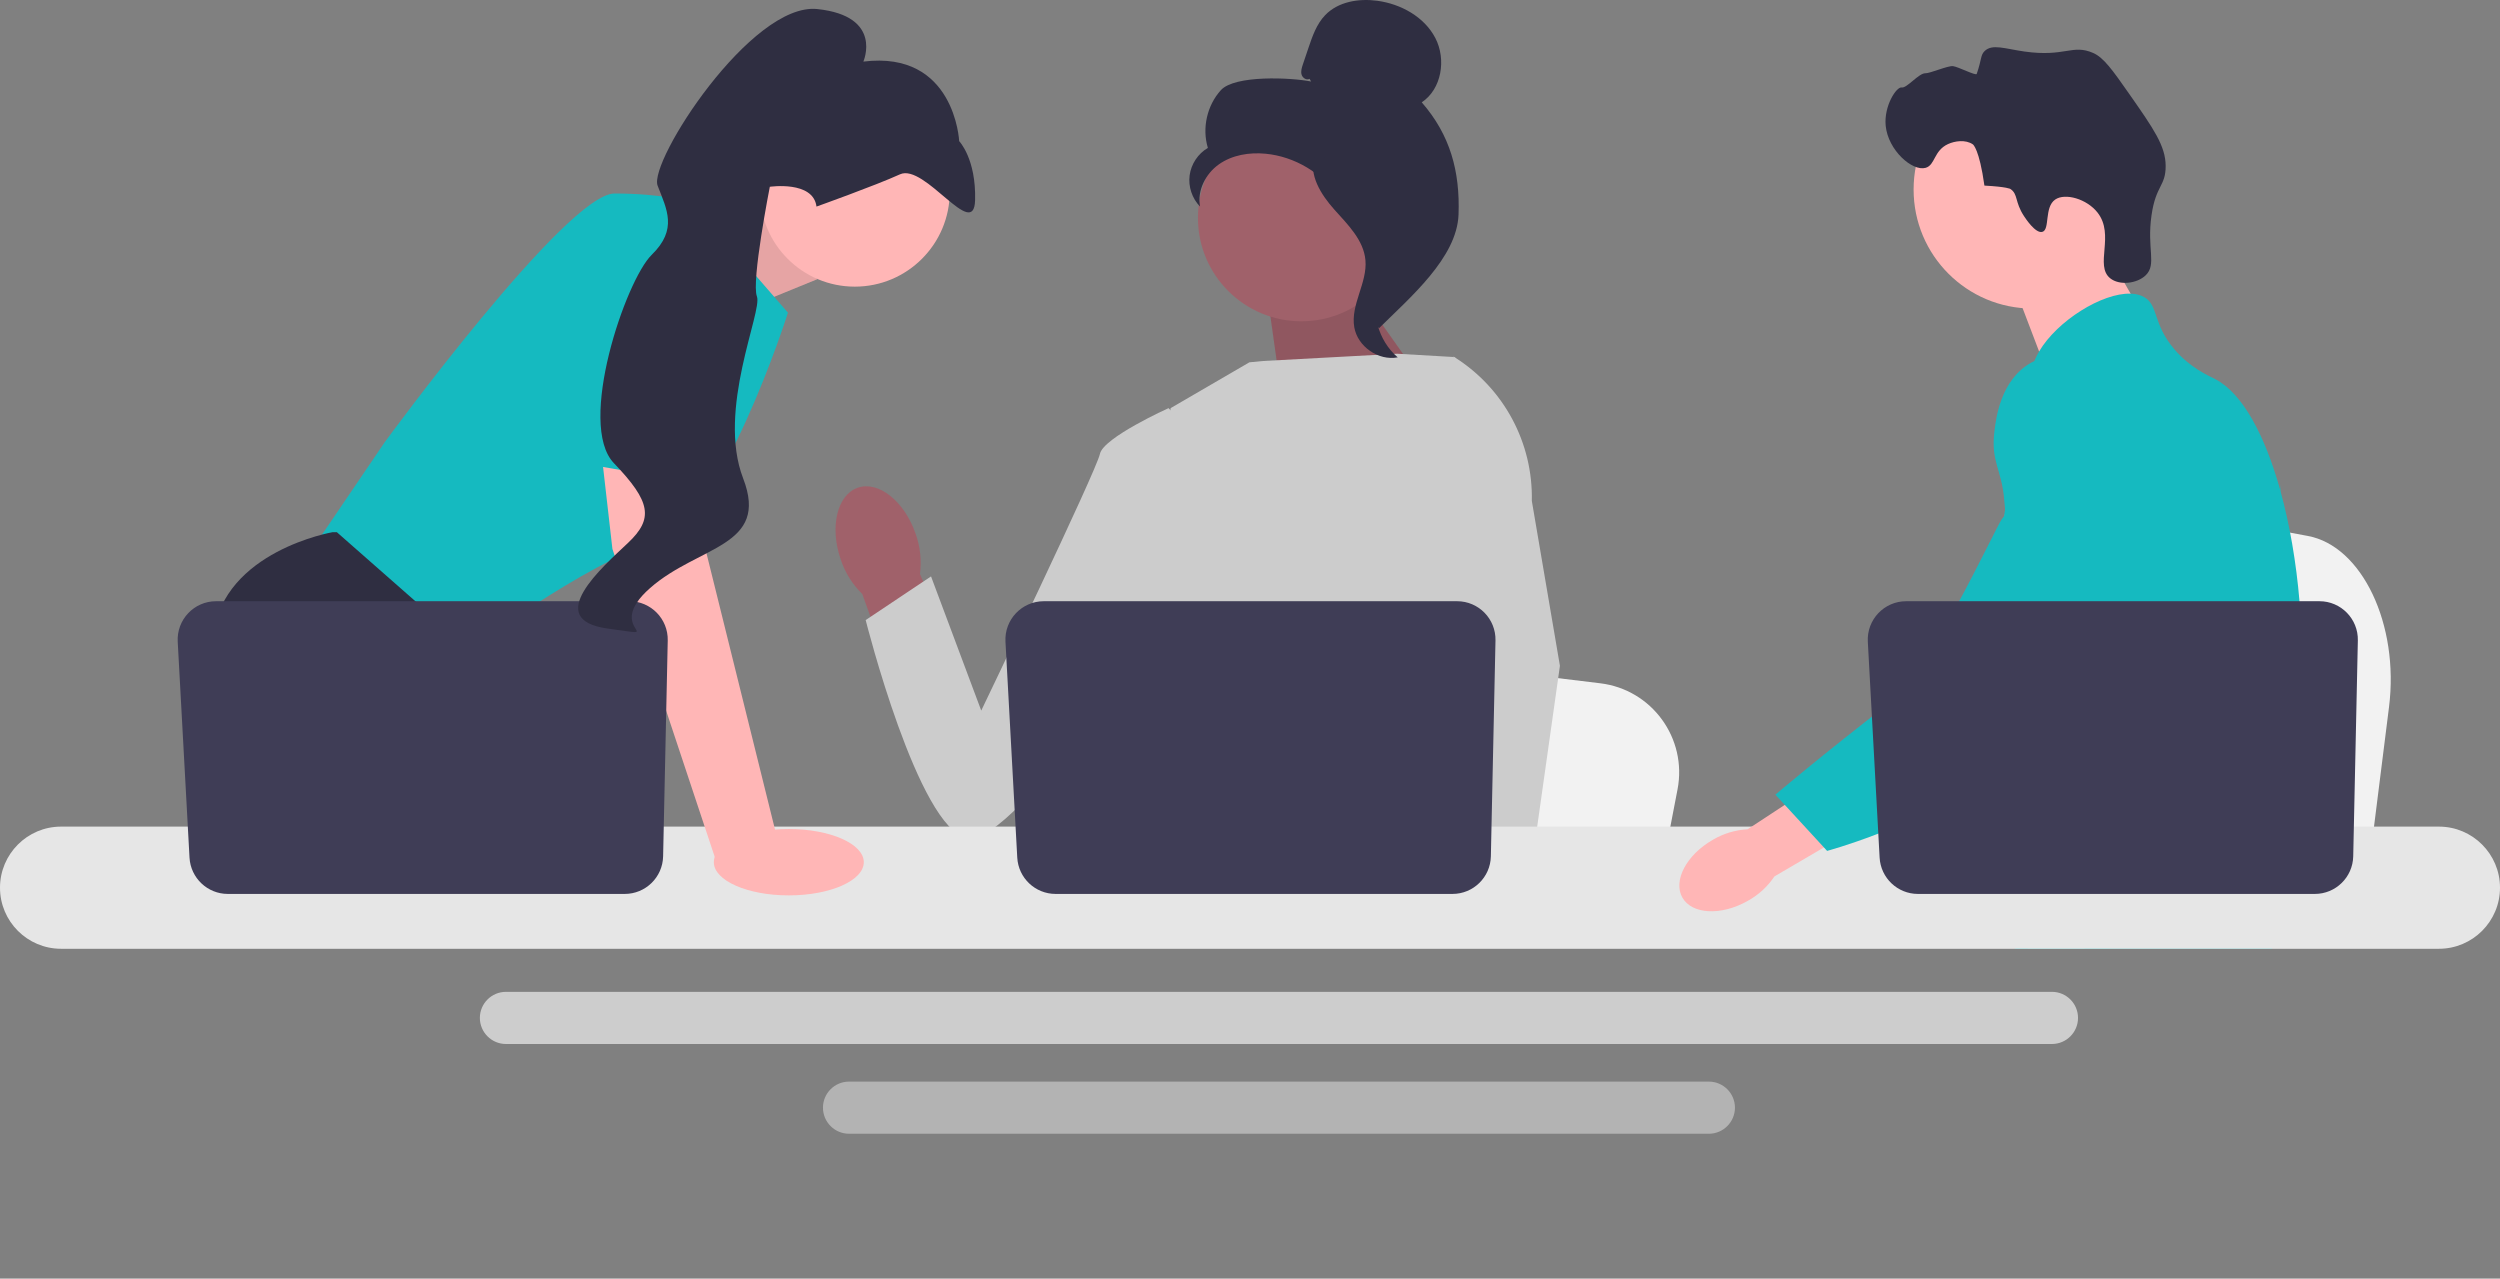 <svg width="481" height="246" viewBox="0 0 481 246" fill="none" xmlns="http://www.w3.org/2000/svg">
<rect x="0" y="0" width="481" height="246" fill="#808080" stroke="none"/>
<path d="M459.65 136.002L458.143 148.007L454.403 177.825H379.278C379.865 171.142 380.667 161.522 381.524 151.138C381.608 150.101 381.697 149.057 381.781 148.007C383.93 121.904 386.281 92.365 386.281 92.365L396.157 94.206L415.319 97.771L423.128 99.223L444.037 103.119C454.462 105.057 461.633 120.16 459.65 136.002V136.002Z" fill="#F2F2F2"/>
<path d="M402.825 44.061L412.063 60.237L394.307 72.828L386.732 52.944L402.825 44.061Z" fill="#FFB6B6"/>
<path d="M391.063 59.364C403.703 59.364 413.95 49.111 413.95 36.464C413.95 23.817 403.703 13.565 391.063 13.565C378.423 13.565 368.177 23.817 368.177 36.464C368.177 49.111 378.423 59.364 391.063 59.364Z" fill="#FFB6B6"/>
<path d="M389.42 41.584C387.603 38.816 388.316 37.369 386.795 36.352C386.795 36.352 386.182 35.943 381.801 35.709C380.82 28.645 379.595 27.788 379.595 27.788C378.184 26.801 376.089 27.122 374.786 27.725C372.03 29.003 372.35 31.762 370.494 32.289C367.931 33.019 363.267 28.907 362.807 24.201C362.433 20.361 364.905 16.632 365.885 16.829C366.858 17.025 369.185 14.052 370.442 14.098C371.301 14.129 374.808 12.604 375.751 12.723C376.781 12.853 380.178 14.627 380.32 14.222C381.304 11.406 381.014 10.624 381.849 9.819C383.328 8.391 385.748 9.385 389.544 9.919C397.353 11.017 398.717 8.44 402.719 10.187C404.741 11.069 406.433 13.448 409.734 18.171C414.35 24.775 416.658 28.077 416.673 31.929C416.688 35.857 414.787 35.607 413.952 41.422C413.023 47.895 414.998 50.855 412.84 52.958C411.173 54.583 407.783 54.969 406.003 53.542C402.954 51.1 406.944 45.207 403.57 40.902C401.499 38.259 397.334 37.083 395.426 38.389C393.268 39.867 394.457 44.202 392.94 44.613C391.641 44.965 389.737 42.066 389.42 41.584L389.42 41.584Z" fill="#2F2E41"/>
<path d="M442.733 131.775C442.095 142.696 439.559 146.144 438.671 159.041C438.477 161.873 438.361 165.16 438.361 169.08C438.361 170.079 438.366 171.045 438.366 171.989C438.366 173.999 438.328 175.898 438.094 177.825C437.917 179.362 437.612 180.912 437.107 182.544H387.814C387.809 182.533 387.809 182.522 387.803 182.511C387.515 181.256 387.331 180.057 387.193 178.907C387.148 178.541 387.109 178.18 387.076 177.825C387.032 177.408 386.993 176.997 386.954 176.592C386.804 174.976 386.655 173.449 386.299 171.989C385.822 169.974 384.956 168.075 383.18 166.243C382.454 165.493 381.727 164.91 381.017 164.399C380.878 164.305 380.745 164.211 380.606 164.116C378.641 162.767 376.783 161.795 375.173 159.041C375.146 159.003 375.123 158.958 375.101 158.919C374.824 158.436 374.102 157.17 373.581 155.483C373.031 153.728 372.698 151.524 373.298 149.27C374.724 143.928 380.007 143.395 384.324 137.999C384.79 137.416 385.251 136.772 385.689 136.055C387.642 132.879 388.169 130.081 388.791 126.755C388.89 126.217 388.979 125.684 389.051 125.168C389.107 124.779 389.157 124.396 389.196 124.018C389.54 120.848 389.373 118.116 388.969 115.673C387.648 107.672 383.752 102.72 386.504 95.541C387.37 93.287 388.597 91.593 389.834 90.144C392.453 87.074 395.145 85.081 394.679 81.117C394.207 77.119 391.177 76.569 390.839 73.077C390.666 71.311 391.243 69.451 392.326 67.624V67.619C395.788 61.739 404.434 56.326 409.927 56.498C410.943 56.526 411.842 56.753 412.591 57.192C415.304 58.791 414.172 62.283 418.329 67.18C421.419 70.817 424.915 72.272 426.242 72.96C431.496 75.703 435.769 83.793 438.671 94.136C438.693 94.214 438.716 94.292 438.738 94.375C440.531 100.854 441.796 108.211 442.423 115.673C442.689 118.832 442.844 122.008 442.878 125.151C442.906 127.66 442.85 129.837 442.733 131.775Z" fill="#15BAC0"/>
<path d="M405.822 169.191L404.817 171.989L404.185 173.744L402.719 177.824L401.021 182.544H390.106L391.938 177.824L392.787 175.626L394.196 171.989L396.56 165.882L405.822 169.191Z" fill="#FFB6B6"/>
<path d="M438.844 93.181C438.816 93.542 438.777 93.942 438.738 94.375C438.306 98.784 437.284 106.673 435.792 115.673C435.004 120.42 434.083 125.478 433.045 130.503C430.815 141.346 428.04 152.024 424.905 159.041C424.344 160.307 423.767 161.451 423.179 162.462C422.729 163.233 422.257 163.994 421.764 164.743C420.166 167.203 418.373 169.535 416.514 171.712C416.442 171.806 416.359 171.895 416.276 171.989C415.976 172.344 415.665 172.694 415.355 173.044C413.834 174.76 412.281 176.359 410.777 177.824C408.946 179.612 407.181 181.195 405.599 182.544H387.875L387.803 182.511L385.251 181.378C385.251 181.378 385.978 180.523 387.193 178.907C387.443 178.58 387.709 178.219 387.998 177.824C388.353 177.341 388.736 176.808 389.146 176.231C390.001 175.021 390.972 173.599 392.015 171.989C394.035 168.874 396.338 165.043 398.663 160.607C398.93 160.091 399.201 159.569 399.473 159.041C399.479 159.025 399.49 159.008 399.495 158.991C399.956 158.092 400.411 157.165 400.866 156.221C404.723 148.192 405.827 141.53 406.143 139.37C406.587 136.316 407.203 132.046 407.037 127.349C406.925 124.251 406.476 120.975 405.405 117.722V117.716C405.183 117.034 404.933 116.351 404.651 115.673C404.145 114.457 403.546 113.258 402.836 112.075C399.701 106.867 397.154 106.651 395.128 100.976C394.529 99.294 393.169 95.497 393.585 91.488V91.482C393.636 90.988 393.719 90.489 393.83 89.989V89.983C393.857 89.844 393.896 89.7 393.936 89.561C394.251 88.334 394.773 87.118 395.567 85.963C397.115 83.72 399.229 82.388 401.121 81.594L401.127 81.588C403.313 80.678 405.2 80.483 405.566 80.45C413.673 79.728 419.96 86.546 423.395 90.272C424.722 91.71 425.937 92.915 427.047 93.897C435.686 101.615 438.056 96.685 438.672 94.136C438.766 93.742 438.816 93.403 438.844 93.181V93.181Z" fill="#15BAC0"/>
<path d="M438.872 92.893C438.872 92.92 438.866 93.015 438.844 93.17C438.855 93.087 438.861 93.004 438.866 92.926C438.866 92.909 438.866 92.898 438.872 92.893Z" fill="#15BAC0"/>
<path d="M394.8 190.831H97.342C94.578 190.831 92.326 193.079 92.326 195.845C92.326 198.615 94.578 200.864 97.342 200.864H394.8C397.564 200.864 399.811 198.615 399.811 195.845C399.811 193.079 397.564 190.831 394.8 190.831Z" fill="#E6E6E6" fill-opacity="0.75"/>
<path d="M328.789 208.1H163.349C160.585 208.1 158.338 210.349 158.338 213.114C158.338 215.879 160.585 218.133 163.349 218.133H328.789C331.552 218.133 333.805 215.879 333.805 213.114C333.805 210.349 331.552 208.1 328.789 208.1Z" fill="#E6E6E6" fill-opacity="0.5"/>
<path d="M130.442 45.125L149.189 37.231L157.23 53.724L137.529 61.77L130.442 45.125Z" fill="#FFB6B6"/>
<path opacity="0.1" d="M130.442 45.125L149.189 37.231L157.23 53.724L137.529 61.77L130.442 45.125Z" fill="black"/>
<path d="M133.107 38.84L151.601 60.161C151.601 60.161 138.736 100.79 125.87 104.41C113.005 108.031 89.284 125.731 89.284 125.731L59.533 106.422L74.007 85.102C74.007 85.102 108.985 37.231 118.232 37.231C127.479 37.231 133.107 38.84 133.107 38.84V38.84Z" fill="#15BAC0"/>
<path d="M108.12 177.825H65.069L62.347 174.184L51.235 159.32L48.678 155.901C48.678 155.901 39.029 138.201 41.039 122.11C43.049 106.02 63.956 102.399 63.956 102.399H64.816L90.41 124.902L88.882 145.844L96.988 159.32L108.12 177.825Z" fill="#2F2E41"/>
<path d="M73.886 177.825H62.347V160.728L73.886 177.825Z" fill="#2F2E41"/>
<path d="M322.759 151.87L321.324 159.32L317.762 177.825H246.202C246.761 173.677 247.525 167.708 248.341 161.263C248.421 160.62 248.506 159.972 248.586 159.32C250.633 143.121 252.872 124.789 252.872 124.789L262.28 125.932L280.533 128.144L287.97 129.045L307.888 131.463C317.818 132.666 324.649 142.039 322.759 151.87H322.759Z" fill="#F2F2F2"/>
<path d="M424.03 177.825H385.217C385.808 177.129 386.141 176.726 386.141 176.726L397.777 174.804L421.75 170.845C421.75 170.845 422.844 173.673 424.03 177.825V177.825Z" fill="#2F2E41"/>
<path d="M259.395 53.171L276.274 77.056L246.831 77.936L243.67 55.49L259.395 53.171Z" fill="#A0616A"/>
<path opacity="0.1" d="M259.395 53.171L276.274 77.056L246.831 77.936L243.67 55.49L259.395 53.171Z" fill="black"/>
<path d="M176.153 102.658C173.988 96.407 169.008 92.458 165.032 93.838C161.057 95.217 159.59 101.403 161.758 107.656C162.589 110.166 164.009 112.44 165.899 114.288L175.41 140.659L187.683 135.929L177.004 110.434C177.345 107.811 177.054 105.145 176.153 102.658Z" fill="#A0616A"/>
<path d="M290.41 90.488L290.387 114.829L288.123 123.82L283.467 142.312L280.078 159.32L277.553 171.992L276.653 176.517C275.973 176.972 275.298 177.406 274.622 177.825H215.815C212.474 175.817 210.605 174.257 210.605 174.257C210.605 174.257 211.53 173.388 212.587 171.992C214.372 169.635 216.531 165.773 215.208 162.084C214.931 161.312 214.859 160.37 214.943 159.32C215.482 152.393 222.743 140.679 222.743 140.679L221.239 123.293L220.58 115.674L225.229 78.524L240.382 69.71L242.998 69.457L268.821 68.061L279.494 68.677L279.981 68.81L290.41 90.488V90.488Z" fill="#CCCCCC"/>
<path d="M291.556 177.825H278.691L278.124 171.992L278.112 171.875L281.754 171.626L291.231 170.978L291.395 174.47L291.524 177.149L291.556 177.825Z" fill="#FFB6B6"/>
<path d="M294.723 96.373L300.128 128.1L295.717 159.32L295.03 164.18L293.816 172.76L293.442 175.399L293.454 175.685L293.546 177.825H278.269L277.706 171.992L277.658 171.469L276.508 159.521L276.488 159.32L274.047 133.985L278.832 115.674L279.185 114.326V114.322L281.267 82.969L279.655 68.721L279.639 68.588C279.671 68.609 279.699 68.629 279.731 68.649C279.816 68.701 279.9 68.753 279.981 68.81C289.372 74.771 294.969 85.23 294.723 96.373Z" fill="#CCCCCC"/>
<path d="M230.702 84.604L224.827 78.524C224.827 78.524 212.25 84.197 211.623 87.344C210.996 90.491 188.791 136.717 188.791 136.717L179.13 110.9L166.555 119.301C166.555 119.301 176.645 159.383 186.082 161.265C195.518 163.147 227.146 113.824 227.146 113.824L230.702 84.604H230.702Z" fill="#CCCCCC"/>
<path d="M469.253 159.041H11.742C5.266 159.041 0 164.316 0 170.795C0 177.275 5.266 182.544 11.742 182.544H469.253C475.728 182.544 481 177.275 481 170.795C481 164.316 475.728 159.041 469.253 159.041Z" fill="#E6E6E6"/>
<path d="M287.732 123.225L286.843 164.757C286.757 168.778 283.475 171.992 279.455 171.992H203.099C199.175 171.992 195.935 168.923 195.721 165.002L193.452 123.471C193.22 119.235 196.59 115.674 200.829 115.674H280.345C284.488 115.674 287.821 119.081 287.732 123.225Z" fill="#3F3D56"/>
<path d="M164.466 55.151C174.556 55.151 182.735 46.967 182.735 36.872C182.735 26.777 174.556 18.593 164.466 18.593C154.377 18.593 146.198 26.777 146.198 36.872C146.198 46.967 154.377 55.151 164.466 55.151Z" fill="#FFB6B6"/>
<path d="M133.911 84.699L135.921 106.422L149.591 161.533L137.781 165.674L117.829 105.617L115.074 81.481L133.911 84.699Z" fill="#FFB6B6"/>
<path d="M128.473 123.225L127.584 164.757C127.498 168.778 124.216 171.992 120.197 171.992H43.84C39.916 171.992 36.676 168.923 36.462 165.002L34.193 123.471C33.962 119.235 37.331 115.674 41.571 115.674H121.086C125.229 115.674 128.562 119.081 128.473 123.225Z" fill="#3F3D56"/>
<path d="M151.767 172.273C159.736 172.273 166.195 169.414 166.195 165.887C166.195 162.361 159.736 159.502 151.767 159.502C143.799 159.502 137.34 162.361 137.34 165.887C137.34 169.414 143.799 172.273 151.767 172.273Z" fill="#FFB6B6"/>
<path d="M105.567 88.02L113.809 44.07C113.809 44.07 136.725 40.852 137.529 48.495C138.333 56.138 136.955 93.491 136.955 93.491L105.567 88.02V88.02Z" fill="#15BAC0"/>
<path d="M157.092 39.746C157.092 39.746 168.393 35.71 173.16 33.539C177.927 31.368 187.397 46.513 187.608 38.514C187.818 30.516 184.546 27.161 184.546 27.161C184.546 27.161 183.729 9.664 166.11 11.851C166.11 11.851 169.985 3.097 157.264 1.743C144.543 0.39 124.753 31.126 126.525 35.719C128.297 40.313 130.422 44.11 125.394 49.022C120.365 53.933 110.949 81.651 118.113 89.11C125.277 96.569 125.747 99.806 120.839 104.446C115.93 109.087 104.328 119.176 116.873 120.928C129.418 122.68 115.725 121.371 125.077 113.14C134.43 104.909 148.077 105.245 142.981 92.04C137.886 78.833 146.739 59.909 145.631 57.038C144.523 54.167 148.113 35.937 148.113 35.937C148.113 35.937 156.467 34.709 157.092 39.746V39.746Z" fill="#2F2E41"/>
<path d="M250.37 61.816C261.353 61.816 270.256 52.908 270.256 41.919C270.256 30.929 261.353 22.021 250.37 22.021C239.386 22.021 230.483 30.929 230.483 41.919C230.483 52.908 239.386 61.816 250.37 61.816Z" fill="#A0616A"/>
<path d="M251.957 15.167C251.382 15.503 250.611 14.995 250.426 14.354C250.242 13.713 250.457 13.033 250.67 12.402L251.743 9.222C252.504 6.967 253.311 4.633 254.96 2.916C257.447 0.325 261.4 -0.334 264.959 0.144C269.529 0.757 274.039 3.233 276.164 7.328C278.289 11.422 277.384 17.136 273.544 19.69C279.017 25.966 280.924 32.96 280.623 41.283C280.322 49.607 271.257 57.267 265.345 63.13C264.025 62.33 262.824 58.577 263.55 57.214C264.276 55.85 263.236 54.271 264.135 53.015C265.034 51.76 265.787 53.759 264.878 52.511C264.304 51.723 266.543 49.91 265.69 49.439C261.566 47.158 260.195 42.015 257.605 38.076C254.481 33.326 249.134 30.109 243.475 29.575C240.358 29.281 237.066 29.813 234.511 31.624C231.956 33.435 230.302 36.67 230.895 39.746C229.36 38.187 228.597 35.903 228.885 33.734C229.173 31.565 230.506 29.56 232.394 28.456C231.246 24.657 232.23 20.288 234.894 17.349C237.559 14.409 248.368 14.91 252.258 15.684L251.957 15.167Z" fill="#2F2E41"/>
<path d="M252.561 29.69C257.713 30.247 261.433 34.712 264.575 38.836C266.385 41.213 268.282 43.838 268.236 46.826C268.19 49.847 266.172 52.439 265.207 55.302C263.63 59.982 265.167 65.55 268.921 68.756C265.211 69.461 261.201 66.678 260.561 62.955C259.815 58.621 263.099 54.438 262.71 50.057C262.368 46.198 259.328 43.228 256.744 40.342C254.16 37.456 251.733 33.627 252.922 29.94L252.561 29.69Z" fill="#2F2E41"/>
<path d="M329.586 161.556C324.483 164.461 321.844 169.45 323.692 172.699C325.54 175.948 331.174 176.227 336.279 173.321C338.334 172.188 340.088 170.58 341.394 168.629L362.862 156.05L356.747 146.096L336.233 159.554C333.889 159.681 331.61 160.367 329.586 161.556Z" fill="#FFB6B6"/>
<path d="M402.272 69.314C401.631 69.06 396.002 66.927 390.863 69.743C384.959 72.978 384.048 80.362 383.728 82.952C382.989 88.935 385.165 90.276 385.625 96.333C386.484 107.666 388.751 94.738 385.131 99.91C383.878 101.701 371.082 129.447 364.026 134.882C350.301 145.452 341.585 152.895 341.585 152.895L351.535 163.71C351.535 163.71 367.258 159.518 381.154 150.49C395.409 141.229 402.536 136.598 408.05 127.54C408.525 126.76 419.887 107.454 413.785 86.107C412.393 81.237 409.843 72.316 402.272 69.314Z" fill="#15BAC0"/>
<path d="M453.65 123.225L452.76 164.757C452.674 168.778 449.392 171.992 445.373 171.992H369.016C365.092 171.992 361.853 168.923 361.638 165.002L359.369 123.471C359.138 119.235 362.508 115.674 366.747 115.674H446.262C450.405 115.674 453.738 119.081 453.65 123.225Z" fill="#3F3D56"/>
</svg>
